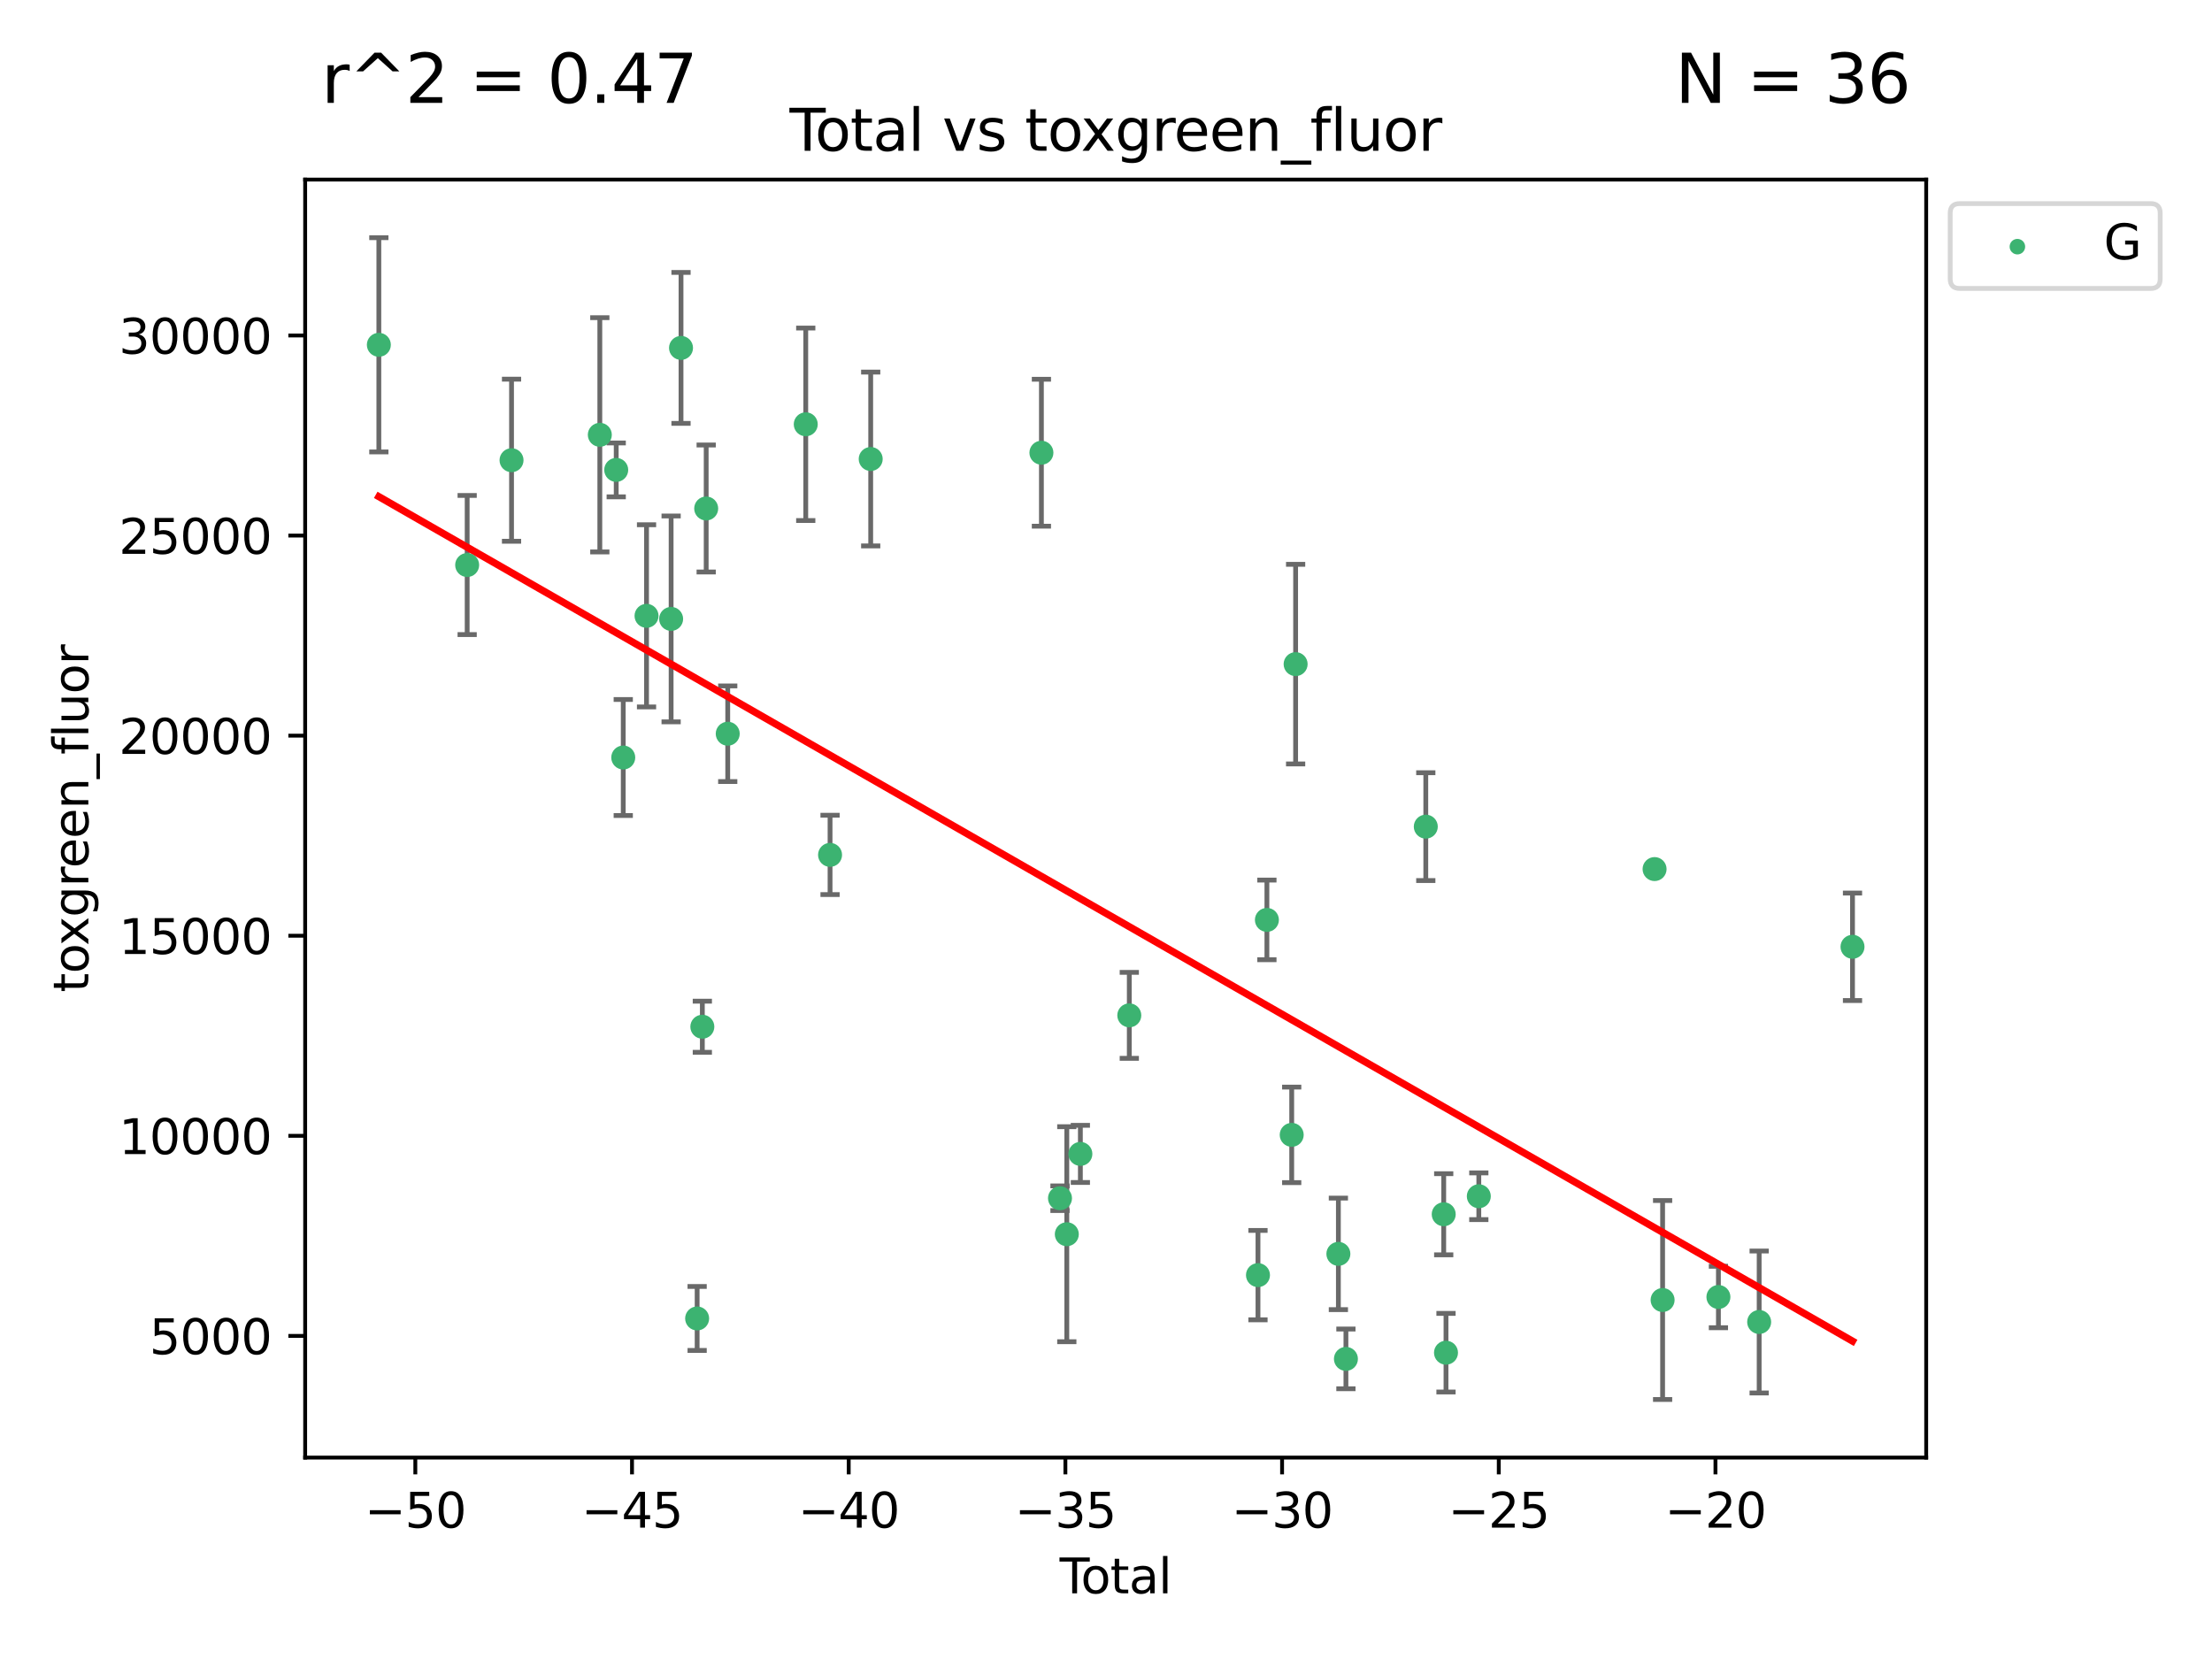 <?xml version="1.0" encoding="utf-8" standalone="no"?>
<!DOCTYPE svg PUBLIC "-//W3C//DTD SVG 1.1//EN"
  "http://www.w3.org/Graphics/SVG/1.1/DTD/svg11.dtd">
<svg xmlns:xlink="http://www.w3.org/1999/xlink" width="460.8pt" height="345.6pt" viewBox="0 0 460.8 345.6" xmlns="http://www.w3.org/2000/svg" version="1.1">
 <defs>
  <style type="text/css">*{stroke-linejoin: round; stroke-linecap: butt}</style>
 </defs>
 <g id="figure_1">
  <g id="patch_1">
   <path d="M 0 345.6 
L 460.8 345.6 
L 460.8 0 
L 0 0 
z
" style="fill: #ffffff"/>
  </g>
  <g id="axes_1">
   <g id="patch_2">
    <path d="M 63.571 303.64 
L 401.26 303.64 
L 401.26 37.411 
L 63.571 37.411 
z
" style="fill: #ffffff"/>
   </g>
   <g id="PathCollection_1">
    <defs>
     <path id="mcfa70bdf9e" d="M 0 1.118 
C 0.297 1.118 0.581 1 0.791 0.791 
C 1 0.581 1.118 0.297 1.118 0 
C 1.118 -0.297 1 -0.581 0.791 -0.791 
C 0.581 -1 0.297 -1.118 0 -1.118 
C -0.297 -1.118 -0.581 -1 -0.791 -0.791 
C -1 -0.581 -1.118 -0.297 -1.118 0 
C -1.118 0.297 -1 0.581 -0.791 0.791 
C -0.581 1 -0.297 1.118 0 1.118 
z
" style="stroke: #3cb371"/>
    </defs>
    <g clip-path="url(#pda64ac3bde)">
     <use xlink:href="#mcfa70bdf9e" x="78.921" y="71.829" style="fill: #3cb371; stroke: #3cb371"/>
     <use xlink:href="#mcfa70bdf9e" x="97.319" y="117.705" style="fill: #3cb371; stroke: #3cb371"/>
     <use xlink:href="#mcfa70bdf9e" x="106.562" y="95.87" style="fill: #3cb371; stroke: #3cb371"/>
     <use xlink:href="#mcfa70bdf9e" x="124.953" y="90.578" style="fill: #3cb371; stroke: #3cb371"/>
     <use xlink:href="#mcfa70bdf9e" x="128.369" y="97.889" style="fill: #3cb371; stroke: #3cb371"/>
     <use xlink:href="#mcfa70bdf9e" x="129.835" y="157.804" style="fill: #3cb371; stroke: #3cb371"/>
     <use xlink:href="#mcfa70bdf9e" x="134.685" y="128.29" style="fill: #3cb371; stroke: #3cb371"/>
     <use xlink:href="#mcfa70bdf9e" x="139.807" y="128.929" style="fill: #3cb371; stroke: #3cb371"/>
     <use xlink:href="#mcfa70bdf9e" x="141.868" y="72.475" style="fill: #3cb371; stroke: #3cb371"/>
     <use xlink:href="#mcfa70bdf9e" x="145.227" y="274.66" style="fill: #3cb371; stroke: #3cb371"/>
     <use xlink:href="#mcfa70bdf9e" x="146.31" y="213.887" style="fill: #3cb371; stroke: #3cb371"/>
     <use xlink:href="#mcfa70bdf9e" x="147.112" y="105.928" style="fill: #3cb371; stroke: #3cb371"/>
     <use xlink:href="#mcfa70bdf9e" x="151.6" y="152.848" style="fill: #3cb371; stroke: #3cb371"/>
     <use xlink:href="#mcfa70bdf9e" x="167.853" y="88.387" style="fill: #3cb371; stroke: #3cb371"/>
     <use xlink:href="#mcfa70bdf9e" x="172.916" y="178.087" style="fill: #3cb371; stroke: #3cb371"/>
     <use xlink:href="#mcfa70bdf9e" x="181.383" y="95.619" style="fill: #3cb371; stroke: #3cb371"/>
     <use xlink:href="#mcfa70bdf9e" x="216.945" y="94.31" style="fill: #3cb371; stroke: #3cb371"/>
     <use xlink:href="#mcfa70bdf9e" x="220.816" y="249.612" style="fill: #3cb371; stroke: #3cb371"/>
     <use xlink:href="#mcfa70bdf9e" x="222.236" y="257.109" style="fill: #3cb371; stroke: #3cb371"/>
     <use xlink:href="#mcfa70bdf9e" x="225.061" y="240.379" style="fill: #3cb371; stroke: #3cb371"/>
     <use xlink:href="#mcfa70bdf9e" x="235.252" y="211.515" style="fill: #3cb371; stroke: #3cb371"/>
     <use xlink:href="#mcfa70bdf9e" x="262.06" y="265.63" style="fill: #3cb371; stroke: #3cb371"/>
     <use xlink:href="#mcfa70bdf9e" x="263.919" y="191.631" style="fill: #3cb371; stroke: #3cb371"/>
     <use xlink:href="#mcfa70bdf9e" x="269.086" y="236.411" style="fill: #3cb371; stroke: #3cb371"/>
     <use xlink:href="#mcfa70bdf9e" x="269.902" y="138.35" style="fill: #3cb371; stroke: #3cb371"/>
     <use xlink:href="#mcfa70bdf9e" x="278.809" y="261.204" style="fill: #3cb371; stroke: #3cb371"/>
     <use xlink:href="#mcfa70bdf9e" x="280.38" y="283.083" style="fill: #3cb371; stroke: #3cb371"/>
     <use xlink:href="#mcfa70bdf9e" x="297.018" y="172.205" style="fill: #3cb371; stroke: #3cb371"/>
     <use xlink:href="#mcfa70bdf9e" x="300.752" y="252.953" style="fill: #3cb371; stroke: #3cb371"/>
     <use xlink:href="#mcfa70bdf9e" x="301.228" y="281.793" style="fill: #3cb371; stroke: #3cb371"/>
     <use xlink:href="#mcfa70bdf9e" x="308.064" y="249.2" style="fill: #3cb371; stroke: #3cb371"/>
     <use xlink:href="#mcfa70bdf9e" x="344.679" y="181.043" style="fill: #3cb371; stroke: #3cb371"/>
     <use xlink:href="#mcfa70bdf9e" x="346.352" y="270.814" style="fill: #3cb371; stroke: #3cb371"/>
     <use xlink:href="#mcfa70bdf9e" x="357.978" y="270.188" style="fill: #3cb371; stroke: #3cb371"/>
     <use xlink:href="#mcfa70bdf9e" x="366.466" y="275.395" style="fill: #3cb371; stroke: #3cb371"/>
     <use xlink:href="#mcfa70bdf9e" x="385.911" y="197.234" style="fill: #3cb371; stroke: #3cb371"/>
    </g>
   </g>
   <g id="matplotlib.axis_1">
    <g id="xtick_1">
     <g id="line2d_1">
      <defs>
       <path id="m8384550a35" d="M 0 0 
L 0 3.5 
" style="stroke: #000000; stroke-width: 0.8"/>
      </defs>
      <g>
       <use xlink:href="#m8384550a35" x="86.519" y="303.64" style="stroke: #000000; stroke-width: 0.8"/>
      </g>
     </g>
     <g id="text_1">
      <!-- −50 -->
      <g transform="translate(75.966 318.238)scale(0.1 -0.1)">
       <defs>
        <path id="DejaVuSans-2212" d="M 678 2272 
L 4684 2272 
L 4684 1741 
L 678 1741 
L 678 2272 
z
" transform="scale(0.016)"/>
        <path id="DejaVuSans-35" d="M 691 4666 
L 3169 4666 
L 3169 4134 
L 1269 4134 
L 1269 2991 
Q 1406 3038 1543 3061 
Q 1681 3084 1819 3084 
Q 2600 3084 3056 2656 
Q 3513 2228 3513 1497 
Q 3513 744 3044 326 
Q 2575 -91 1722 -91 
Q 1428 -91 1123 -41 
Q 819 9 494 109 
L 494 744 
Q 775 591 1075 516 
Q 1375 441 1709 441 
Q 2250 441 2565 725 
Q 2881 1009 2881 1497 
Q 2881 1984 2565 2268 
Q 2250 2553 1709 2553 
Q 1456 2553 1204 2497 
Q 953 2441 691 2322 
L 691 4666 
z
" transform="scale(0.016)"/>
        <path id="DejaVuSans-30" d="M 2034 4250 
Q 1547 4250 1301 3770 
Q 1056 3291 1056 2328 
Q 1056 1369 1301 889 
Q 1547 409 2034 409 
Q 2525 409 2770 889 
Q 3016 1369 3016 2328 
Q 3016 3291 2770 3770 
Q 2525 4250 2034 4250 
z
M 2034 4750 
Q 2819 4750 3233 4129 
Q 3647 3509 3647 2328 
Q 3647 1150 3233 529 
Q 2819 -91 2034 -91 
Q 1250 -91 836 529 
Q 422 1150 422 2328 
Q 422 3509 836 4129 
Q 1250 4750 2034 4750 
z
" transform="scale(0.016)"/>
       </defs>
       <use xlink:href="#DejaVuSans-2212"/>
       <use xlink:href="#DejaVuSans-35" x="83.789"/>
       <use xlink:href="#DejaVuSans-30" x="147.412"/>
      </g>
     </g>
    </g>
    <g id="xtick_2">
     <g id="line2d_2">
      <g>
       <use xlink:href="#m8384550a35" x="131.659" y="303.64" style="stroke: #000000; stroke-width: 0.8"/>
      </g>
     </g>
     <g id="text_2">
      <!-- −45 -->
      <g transform="translate(121.107 318.238)scale(0.1 -0.1)">
       <defs>
        <path id="DejaVuSans-34" d="M 2419 4116 
L 825 1625 
L 2419 1625 
L 2419 4116 
z
M 2253 4666 
L 3047 4666 
L 3047 1625 
L 3713 1625 
L 3713 1100 
L 3047 1100 
L 3047 0 
L 2419 0 
L 2419 1100 
L 313 1100 
L 313 1709 
L 2253 4666 
z
" transform="scale(0.016)"/>
       </defs>
       <use xlink:href="#DejaVuSans-2212"/>
       <use xlink:href="#DejaVuSans-34" x="83.789"/>
       <use xlink:href="#DejaVuSans-35" x="147.412"/>
      </g>
     </g>
    </g>
    <g id="xtick_3">
     <g id="line2d_3">
      <g>
       <use xlink:href="#m8384550a35" x="176.8" y="303.64" style="stroke: #000000; stroke-width: 0.8"/>
      </g>
     </g>
     <g id="text_3">
      <!-- −40 -->
      <g transform="translate(166.247 318.238)scale(0.1 -0.1)">
       <use xlink:href="#DejaVuSans-2212"/>
       <use xlink:href="#DejaVuSans-34" x="83.789"/>
       <use xlink:href="#DejaVuSans-30" x="147.412"/>
      </g>
     </g>
    </g>
    <g id="xtick_4">
     <g id="line2d_4">
      <g>
       <use xlink:href="#m8384550a35" x="221.94" y="303.64" style="stroke: #000000; stroke-width: 0.8"/>
      </g>
     </g>
     <g id="text_4">
      <!-- −35 -->
      <g transform="translate(211.388 318.238)scale(0.1 -0.1)">
       <defs>
        <path id="DejaVuSans-33" d="M 2597 2516 
Q 3050 2419 3304 2112 
Q 3559 1806 3559 1356 
Q 3559 666 3084 287 
Q 2609 -91 1734 -91 
Q 1441 -91 1130 -33 
Q 819 25 488 141 
L 488 750 
Q 750 597 1062 519 
Q 1375 441 1716 441 
Q 2309 441 2620 675 
Q 2931 909 2931 1356 
Q 2931 1769 2642 2001 
Q 2353 2234 1838 2234 
L 1294 2234 
L 1294 2753 
L 1863 2753 
Q 2328 2753 2575 2939 
Q 2822 3125 2822 3475 
Q 2822 3834 2567 4026 
Q 2313 4219 1838 4219 
Q 1578 4219 1281 4162 
Q 984 4106 628 3988 
L 628 4550 
Q 988 4650 1302 4700 
Q 1616 4750 1894 4750 
Q 2613 4750 3031 4423 
Q 3450 4097 3450 3541 
Q 3450 3153 3228 2886 
Q 3006 2619 2597 2516 
z
" transform="scale(0.016)"/>
       </defs>
       <use xlink:href="#DejaVuSans-2212"/>
       <use xlink:href="#DejaVuSans-33" x="83.789"/>
       <use xlink:href="#DejaVuSans-35" x="147.412"/>
      </g>
     </g>
    </g>
    <g id="xtick_5">
     <g id="line2d_5">
      <g>
       <use xlink:href="#m8384550a35" x="267.081" y="303.64" style="stroke: #000000; stroke-width: 0.8"/>
      </g>
     </g>
     <g id="text_5">
      <!-- −30 -->
      <g transform="translate(256.528 318.238)scale(0.1 -0.1)">
       <use xlink:href="#DejaVuSans-2212"/>
       <use xlink:href="#DejaVuSans-33" x="83.789"/>
       <use xlink:href="#DejaVuSans-30" x="147.412"/>
      </g>
     </g>
    </g>
    <g id="xtick_6">
     <g id="line2d_6">
      <g>
       <use xlink:href="#m8384550a35" x="312.221" y="303.64" style="stroke: #000000; stroke-width: 0.8"/>
      </g>
     </g>
     <g id="text_6">
      <!-- −25 -->
      <g transform="translate(301.669 318.238)scale(0.1 -0.1)">
       <defs>
        <path id="DejaVuSans-32" d="M 1228 531 
L 3431 531 
L 3431 0 
L 469 0 
L 469 531 
Q 828 903 1448 1529 
Q 2069 2156 2228 2338 
Q 2531 2678 2651 2914 
Q 2772 3150 2772 3378 
Q 2772 3750 2511 3984 
Q 2250 4219 1831 4219 
Q 1534 4219 1204 4116 
Q 875 4013 500 3803 
L 500 4441 
Q 881 4594 1212 4672 
Q 1544 4750 1819 4750 
Q 2544 4750 2975 4387 
Q 3406 4025 3406 3419 
Q 3406 3131 3298 2873 
Q 3191 2616 2906 2266 
Q 2828 2175 2409 1742 
Q 1991 1309 1228 531 
z
" transform="scale(0.016)"/>
       </defs>
       <use xlink:href="#DejaVuSans-2212"/>
       <use xlink:href="#DejaVuSans-32" x="83.789"/>
       <use xlink:href="#DejaVuSans-35" x="147.412"/>
      </g>
     </g>
    </g>
    <g id="xtick_7">
     <g id="line2d_7">
      <g>
       <use xlink:href="#m8384550a35" x="357.362" y="303.64" style="stroke: #000000; stroke-width: 0.8"/>
      </g>
     </g>
     <g id="text_7">
      <!-- −20 -->
      <g transform="translate(346.81 318.238)scale(0.1 -0.1)">
       <use xlink:href="#DejaVuSans-2212"/>
       <use xlink:href="#DejaVuSans-32" x="83.789"/>
       <use xlink:href="#DejaVuSans-30" x="147.412"/>
      </g>
     </g>
    </g>
    <g id="text_8">
     <!-- Total -->
     <g transform="translate(220.739 331.917)scale(0.1 -0.1)">
      <defs>
       <path id="DejaVuSans-54" d="M -19 4666 
L 3928 4666 
L 3928 4134 
L 2272 4134 
L 2272 0 
L 1638 0 
L 1638 4134 
L -19 4134 
L -19 4666 
z
" transform="scale(0.016)"/>
       <path id="DejaVuSans-6f" d="M 1959 3097 
Q 1497 3097 1228 2736 
Q 959 2375 959 1747 
Q 959 1119 1226 758 
Q 1494 397 1959 397 
Q 2419 397 2687 759 
Q 2956 1122 2956 1747 
Q 2956 2369 2687 2733 
Q 2419 3097 1959 3097 
z
M 1959 3584 
Q 2709 3584 3137 3096 
Q 3566 2609 3566 1747 
Q 3566 888 3137 398 
Q 2709 -91 1959 -91 
Q 1206 -91 779 398 
Q 353 888 353 1747 
Q 353 2609 779 3096 
Q 1206 3584 1959 3584 
z
" transform="scale(0.016)"/>
       <path id="DejaVuSans-74" d="M 1172 4494 
L 1172 3500 
L 2356 3500 
L 2356 3053 
L 1172 3053 
L 1172 1153 
Q 1172 725 1289 603 
Q 1406 481 1766 481 
L 2356 481 
L 2356 0 
L 1766 0 
Q 1100 0 847 248 
Q 594 497 594 1153 
L 594 3053 
L 172 3053 
L 172 3500 
L 594 3500 
L 594 4494 
L 1172 4494 
z
" transform="scale(0.016)"/>
       <path id="DejaVuSans-61" d="M 2194 1759 
Q 1497 1759 1228 1600 
Q 959 1441 959 1056 
Q 959 750 1161 570 
Q 1363 391 1709 391 
Q 2188 391 2477 730 
Q 2766 1069 2766 1631 
L 2766 1759 
L 2194 1759 
z
M 3341 1997 
L 3341 0 
L 2766 0 
L 2766 531 
Q 2569 213 2275 61 
Q 1981 -91 1556 -91 
Q 1019 -91 701 211 
Q 384 513 384 1019 
Q 384 1609 779 1909 
Q 1175 2209 1959 2209 
L 2766 2209 
L 2766 2266 
Q 2766 2663 2505 2880 
Q 2244 3097 1772 3097 
Q 1472 3097 1187 3025 
Q 903 2953 641 2809 
L 641 3341 
Q 956 3463 1253 3523 
Q 1550 3584 1831 3584 
Q 2591 3584 2966 3190 
Q 3341 2797 3341 1997 
z
" transform="scale(0.016)"/>
       <path id="DejaVuSans-6c" d="M 603 4863 
L 1178 4863 
L 1178 0 
L 603 0 
L 603 4863 
z
" transform="scale(0.016)"/>
      </defs>
      <use xlink:href="#DejaVuSans-54"/>
      <use xlink:href="#DejaVuSans-6f" x="44.084"/>
      <use xlink:href="#DejaVuSans-74" x="105.266"/>
      <use xlink:href="#DejaVuSans-61" x="144.475"/>
      <use xlink:href="#DejaVuSans-6c" x="205.754"/>
     </g>
    </g>
   </g>
   <g id="matplotlib.axis_2">
    <g id="ytick_1">
     <g id="line2d_8">
      <defs>
       <path id="m5780250583" d="M 0 0 
L -3.5 0 
" style="stroke: #000000; stroke-width: 0.8"/>
      </defs>
      <g>
       <use xlink:href="#m5780250583" x="63.571" y="278.294" style="stroke: #000000; stroke-width: 0.8"/>
      </g>
     </g>
     <g id="text_9">
      <!-- 5000 -->
      <g transform="translate(31.121 282.093)scale(0.1 -0.1)">
       <use xlink:href="#DejaVuSans-35"/>
       <use xlink:href="#DejaVuSans-30" x="63.623"/>
       <use xlink:href="#DejaVuSans-30" x="127.246"/>
       <use xlink:href="#DejaVuSans-30" x="190.869"/>
      </g>
     </g>
    </g>
    <g id="ytick_2">
     <g id="line2d_9">
      <g>
       <use xlink:href="#m5780250583" x="63.571" y="236.612" style="stroke: #000000; stroke-width: 0.8"/>
      </g>
     </g>
     <g id="text_10">
      <!-- 10000 -->
      <g transform="translate(24.759 240.412)scale(0.1 -0.1)">
       <defs>
        <path id="DejaVuSans-31" d="M 794 531 
L 1825 531 
L 1825 4091 
L 703 3866 
L 703 4441 
L 1819 4666 
L 2450 4666 
L 2450 531 
L 3481 531 
L 3481 0 
L 794 0 
L 794 531 
z
" transform="scale(0.016)"/>
       </defs>
       <use xlink:href="#DejaVuSans-31"/>
       <use xlink:href="#DejaVuSans-30" x="63.623"/>
       <use xlink:href="#DejaVuSans-30" x="127.246"/>
       <use xlink:href="#DejaVuSans-30" x="190.869"/>
       <use xlink:href="#DejaVuSans-30" x="254.492"/>
      </g>
     </g>
    </g>
    <g id="ytick_3">
     <g id="line2d_10">
      <g>
       <use xlink:href="#m5780250583" x="63.571" y="194.931" style="stroke: #000000; stroke-width: 0.8"/>
      </g>
     </g>
     <g id="text_11">
      <!-- 15000 -->
      <g transform="translate(24.759 198.73)scale(0.1 -0.1)">
       <use xlink:href="#DejaVuSans-31"/>
       <use xlink:href="#DejaVuSans-35" x="63.623"/>
       <use xlink:href="#DejaVuSans-30" x="127.246"/>
       <use xlink:href="#DejaVuSans-30" x="190.869"/>
       <use xlink:href="#DejaVuSans-30" x="254.492"/>
      </g>
     </g>
    </g>
    <g id="ytick_4">
     <g id="line2d_11">
      <g>
       <use xlink:href="#m5780250583" x="63.571" y="153.249" style="stroke: #000000; stroke-width: 0.8"/>
      </g>
     </g>
     <g id="text_12">
      <!-- 20000 -->
      <g transform="translate(24.759 157.048)scale(0.1 -0.1)">
       <use xlink:href="#DejaVuSans-32"/>
       <use xlink:href="#DejaVuSans-30" x="63.623"/>
       <use xlink:href="#DejaVuSans-30" x="127.246"/>
       <use xlink:href="#DejaVuSans-30" x="190.869"/>
       <use xlink:href="#DejaVuSans-30" x="254.492"/>
      </g>
     </g>
    </g>
    <g id="ytick_5">
     <g id="line2d_12">
      <g>
       <use xlink:href="#m5780250583" x="63.571" y="111.567" style="stroke: #000000; stroke-width: 0.8"/>
      </g>
     </g>
     <g id="text_13">
      <!-- 25000 -->
      <g transform="translate(24.759 115.367)scale(0.1 -0.1)">
       <use xlink:href="#DejaVuSans-32"/>
       <use xlink:href="#DejaVuSans-35" x="63.623"/>
       <use xlink:href="#DejaVuSans-30" x="127.246"/>
       <use xlink:href="#DejaVuSans-30" x="190.869"/>
       <use xlink:href="#DejaVuSans-30" x="254.492"/>
      </g>
     </g>
    </g>
    <g id="ytick_6">
     <g id="line2d_13">
      <g>
       <use xlink:href="#m5780250583" x="63.571" y="69.886" style="stroke: #000000; stroke-width: 0.8"/>
      </g>
     </g>
     <g id="text_14">
      <!-- 30000 -->
      <g transform="translate(24.759 73.685)scale(0.1 -0.1)">
       <use xlink:href="#DejaVuSans-33"/>
       <use xlink:href="#DejaVuSans-30" x="63.623"/>
       <use xlink:href="#DejaVuSans-30" x="127.246"/>
       <use xlink:href="#DejaVuSans-30" x="190.869"/>
       <use xlink:href="#DejaVuSans-30" x="254.492"/>
      </g>
     </g>
    </g>
    <g id="text_15">
     <!-- toxgreen_fluor -->
     <g transform="translate(18.401 206.72)rotate(-90)scale(0.1 -0.1)">
      <defs>
       <path id="DejaVuSans-78" d="M 3513 3500 
L 2247 1797 
L 3578 0 
L 2900 0 
L 1881 1375 
L 863 0 
L 184 0 
L 1544 1831 
L 300 3500 
L 978 3500 
L 1906 2253 
L 2834 3500 
L 3513 3500 
z
" transform="scale(0.016)"/>
       <path id="DejaVuSans-67" d="M 2906 1791 
Q 2906 2416 2648 2759 
Q 2391 3103 1925 3103 
Q 1463 3103 1205 2759 
Q 947 2416 947 1791 
Q 947 1169 1205 825 
Q 1463 481 1925 481 
Q 2391 481 2648 825 
Q 2906 1169 2906 1791 
z
M 3481 434 
Q 3481 -459 3084 -895 
Q 2688 -1331 1869 -1331 
Q 1566 -1331 1297 -1286 
Q 1028 -1241 775 -1147 
L 775 -588 
Q 1028 -725 1275 -790 
Q 1522 -856 1778 -856 
Q 2344 -856 2625 -561 
Q 2906 -266 2906 331 
L 2906 616 
Q 2728 306 2450 153 
Q 2172 0 1784 0 
Q 1141 0 747 490 
Q 353 981 353 1791 
Q 353 2603 747 3093 
Q 1141 3584 1784 3584 
Q 2172 3584 2450 3431 
Q 2728 3278 2906 2969 
L 2906 3500 
L 3481 3500 
L 3481 434 
z
" transform="scale(0.016)"/>
       <path id="DejaVuSans-72" d="M 2631 2963 
Q 2534 3019 2420 3045 
Q 2306 3072 2169 3072 
Q 1681 3072 1420 2755 
Q 1159 2438 1159 1844 
L 1159 0 
L 581 0 
L 581 3500 
L 1159 3500 
L 1159 2956 
Q 1341 3275 1631 3429 
Q 1922 3584 2338 3584 
Q 2397 3584 2469 3576 
Q 2541 3569 2628 3553 
L 2631 2963 
z
" transform="scale(0.016)"/>
       <path id="DejaVuSans-65" d="M 3597 1894 
L 3597 1613 
L 953 1613 
Q 991 1019 1311 708 
Q 1631 397 2203 397 
Q 2534 397 2845 478 
Q 3156 559 3463 722 
L 3463 178 
Q 3153 47 2828 -22 
Q 2503 -91 2169 -91 
Q 1331 -91 842 396 
Q 353 884 353 1716 
Q 353 2575 817 3079 
Q 1281 3584 2069 3584 
Q 2775 3584 3186 3129 
Q 3597 2675 3597 1894 
z
M 3022 2063 
Q 3016 2534 2758 2815 
Q 2500 3097 2075 3097 
Q 1594 3097 1305 2825 
Q 1016 2553 972 2059 
L 3022 2063 
z
" transform="scale(0.016)"/>
       <path id="DejaVuSans-6e" d="M 3513 2113 
L 3513 0 
L 2938 0 
L 2938 2094 
Q 2938 2591 2744 2837 
Q 2550 3084 2163 3084 
Q 1697 3084 1428 2787 
Q 1159 2491 1159 1978 
L 1159 0 
L 581 0 
L 581 3500 
L 1159 3500 
L 1159 2956 
Q 1366 3272 1645 3428 
Q 1925 3584 2291 3584 
Q 2894 3584 3203 3211 
Q 3513 2838 3513 2113 
z
" transform="scale(0.016)"/>
       <path id="DejaVuSans-5f" d="M 3263 -1063 
L 3263 -1509 
L -63 -1509 
L -63 -1063 
L 3263 -1063 
z
" transform="scale(0.016)"/>
       <path id="DejaVuSans-66" d="M 2375 4863 
L 2375 4384 
L 1825 4384 
Q 1516 4384 1395 4259 
Q 1275 4134 1275 3809 
L 1275 3500 
L 2222 3500 
L 2222 3053 
L 1275 3053 
L 1275 0 
L 697 0 
L 697 3053 
L 147 3053 
L 147 3500 
L 697 3500 
L 697 3744 
Q 697 4328 969 4595 
Q 1241 4863 1831 4863 
L 2375 4863 
z
" transform="scale(0.016)"/>
       <path id="DejaVuSans-75" d="M 544 1381 
L 544 3500 
L 1119 3500 
L 1119 1403 
Q 1119 906 1312 657 
Q 1506 409 1894 409 
Q 2359 409 2629 706 
Q 2900 1003 2900 1516 
L 2900 3500 
L 3475 3500 
L 3475 0 
L 2900 0 
L 2900 538 
Q 2691 219 2414 64 
Q 2138 -91 1772 -91 
Q 1169 -91 856 284 
Q 544 659 544 1381 
z
M 1991 3584 
L 1991 3584 
z
" transform="scale(0.016)"/>
      </defs>
      <use xlink:href="#DejaVuSans-74"/>
      <use xlink:href="#DejaVuSans-6f" x="39.209"/>
      <use xlink:href="#DejaVuSans-78" x="97.266"/>
      <use xlink:href="#DejaVuSans-67" x="156.445"/>
      <use xlink:href="#DejaVuSans-72" x="219.922"/>
      <use xlink:href="#DejaVuSans-65" x="258.785"/>
      <use xlink:href="#DejaVuSans-65" x="320.309"/>
      <use xlink:href="#DejaVuSans-6e" x="381.832"/>
      <use xlink:href="#DejaVuSans-5f" x="445.211"/>
      <use xlink:href="#DejaVuSans-66" x="495.211"/>
      <use xlink:href="#DejaVuSans-6c" x="530.416"/>
      <use xlink:href="#DejaVuSans-75" x="558.199"/>
      <use xlink:href="#DejaVuSans-6f" x="621.578"/>
      <use xlink:href="#DejaVuSans-72" x="682.76"/>
     </g>
    </g>
   </g>
   <g id="LineCollection_1">
    <path d="M 78.921 94.146 
L 78.921 49.513 
" clip-path="url(#pda64ac3bde)" style="fill: none; stroke: #696969"/>
    <path d="M 97.319 132.193 
L 97.319 103.217 
" clip-path="url(#pda64ac3bde)" style="fill: none; stroke: #696969"/>
    <path d="M 106.562 112.753 
L 106.562 78.987 
" clip-path="url(#pda64ac3bde)" style="fill: none; stroke: #696969"/>
    <path d="M 124.953 114.978 
L 124.953 66.177 
" clip-path="url(#pda64ac3bde)" style="fill: none; stroke: #696969"/>
    <path d="M 128.369 103.502 
L 128.369 92.276 
" clip-path="url(#pda64ac3bde)" style="fill: none; stroke: #696969"/>
    <path d="M 129.835 169.888 
L 129.835 145.72 
" clip-path="url(#pda64ac3bde)" style="fill: none; stroke: #696969"/>
    <path d="M 134.685 147.266 
L 134.685 109.315 
" clip-path="url(#pda64ac3bde)" style="fill: none; stroke: #696969"/>
    <path d="M 139.807 150.371 
L 139.807 107.487 
" clip-path="url(#pda64ac3bde)" style="fill: none; stroke: #696969"/>
    <path d="M 141.868 88.198 
L 141.868 56.753 
" clip-path="url(#pda64ac3bde)" style="fill: none; stroke: #696969"/>
    <path d="M 145.227 281.323 
L 145.227 267.998 
" clip-path="url(#pda64ac3bde)" style="fill: none; stroke: #696969"/>
    <path d="M 146.31 219.21 
L 146.31 208.565 
" clip-path="url(#pda64ac3bde)" style="fill: none; stroke: #696969"/>
    <path d="M 147.112 119.158 
L 147.112 92.699 
" clip-path="url(#pda64ac3bde)" style="fill: none; stroke: #696969"/>
    <path d="M 151.6 162.808 
L 151.6 142.888 
" clip-path="url(#pda64ac3bde)" style="fill: none; stroke: #696969"/>
    <path d="M 167.853 108.436 
L 167.853 68.338 
" clip-path="url(#pda64ac3bde)" style="fill: none; stroke: #696969"/>
    <path d="M 172.916 186.35 
L 172.916 169.825 
" clip-path="url(#pda64ac3bde)" style="fill: none; stroke: #696969"/>
    <path d="M 181.383 113.725 
L 181.383 77.513 
" clip-path="url(#pda64ac3bde)" style="fill: none; stroke: #696969"/>
    <path d="M 216.945 109.615 
L 216.945 79.005 
" clip-path="url(#pda64ac3bde)" style="fill: none; stroke: #696969"/>
    <path d="M 220.816 252.18 
L 220.816 247.044 
" clip-path="url(#pda64ac3bde)" style="fill: none; stroke: #696969"/>
    <path d="M 222.236 279.504 
L 222.236 234.714 
" clip-path="url(#pda64ac3bde)" style="fill: none; stroke: #696969"/>
    <path d="M 225.061 246.33 
L 225.061 234.428 
" clip-path="url(#pda64ac3bde)" style="fill: none; stroke: #696969"/>
    <path d="M 235.252 220.472 
L 235.252 202.558 
" clip-path="url(#pda64ac3bde)" style="fill: none; stroke: #696969"/>
    <path d="M 262.06 274.942 
L 262.06 256.319 
" clip-path="url(#pda64ac3bde)" style="fill: none; stroke: #696969"/>
    <path d="M 263.919 199.924 
L 263.919 183.337 
" clip-path="url(#pda64ac3bde)" style="fill: none; stroke: #696969"/>
    <path d="M 269.086 246.36 
L 269.086 226.463 
" clip-path="url(#pda64ac3bde)" style="fill: none; stroke: #696969"/>
    <path d="M 269.902 159.143 
L 269.902 117.557 
" clip-path="url(#pda64ac3bde)" style="fill: none; stroke: #696969"/>
    <path d="M 278.809 272.817 
L 278.809 249.591 
" clip-path="url(#pda64ac3bde)" style="fill: none; stroke: #696969"/>
    <path d="M 280.38 289.306 
L 280.38 276.861 
" clip-path="url(#pda64ac3bde)" style="fill: none; stroke: #696969"/>
    <path d="M 297.018 183.435 
L 297.018 160.974 
" clip-path="url(#pda64ac3bde)" style="fill: none; stroke: #696969"/>
    <path d="M 300.752 261.404 
L 300.752 244.502 
" clip-path="url(#pda64ac3bde)" style="fill: none; stroke: #696969"/>
    <path d="M 301.228 289.981 
L 301.228 273.606 
" clip-path="url(#pda64ac3bde)" style="fill: none; stroke: #696969"/>
    <path d="M 308.064 254.065 
L 308.064 244.335 
" clip-path="url(#pda64ac3bde)" style="fill: none; stroke: #696969"/>
    <path d="M 344.679 181.82 
L 344.679 180.266 
" clip-path="url(#pda64ac3bde)" style="fill: none; stroke: #696969"/>
    <path d="M 346.352 291.539 
L 346.352 250.089 
" clip-path="url(#pda64ac3bde)" style="fill: none; stroke: #696969"/>
    <path d="M 357.978 276.589 
L 357.978 263.787 
" clip-path="url(#pda64ac3bde)" style="fill: none; stroke: #696969"/>
    <path d="M 366.466 290.181 
L 366.466 260.61 
" clip-path="url(#pda64ac3bde)" style="fill: none; stroke: #696969"/>
    <path d="M 385.911 208.43 
L 385.911 186.039 
" clip-path="url(#pda64ac3bde)" style="fill: none; stroke: #696969"/>
   </g>
   <g id="line2d_14">
    <defs>
     <path id="m4631d37c6a" d="M 2 0 
L -2 -0 
" style="stroke: #696969"/>
    </defs>
    <g clip-path="url(#pda64ac3bde)">
     <use xlink:href="#m4631d37c6a" x="78.921" y="94.146" style="fill: #696969; stroke: #696969"/>
     <use xlink:href="#m4631d37c6a" x="97.319" y="132.193" style="fill: #696969; stroke: #696969"/>
     <use xlink:href="#m4631d37c6a" x="106.562" y="112.753" style="fill: #696969; stroke: #696969"/>
     <use xlink:href="#m4631d37c6a" x="124.953" y="114.978" style="fill: #696969; stroke: #696969"/>
     <use xlink:href="#m4631d37c6a" x="128.369" y="103.502" style="fill: #696969; stroke: #696969"/>
     <use xlink:href="#m4631d37c6a" x="129.835" y="169.888" style="fill: #696969; stroke: #696969"/>
     <use xlink:href="#m4631d37c6a" x="134.685" y="147.266" style="fill: #696969; stroke: #696969"/>
     <use xlink:href="#m4631d37c6a" x="139.807" y="150.371" style="fill: #696969; stroke: #696969"/>
     <use xlink:href="#m4631d37c6a" x="141.868" y="88.198" style="fill: #696969; stroke: #696969"/>
     <use xlink:href="#m4631d37c6a" x="145.227" y="281.323" style="fill: #696969; stroke: #696969"/>
     <use xlink:href="#m4631d37c6a" x="146.31" y="219.21" style="fill: #696969; stroke: #696969"/>
     <use xlink:href="#m4631d37c6a" x="147.112" y="119.158" style="fill: #696969; stroke: #696969"/>
     <use xlink:href="#m4631d37c6a" x="151.6" y="162.808" style="fill: #696969; stroke: #696969"/>
     <use xlink:href="#m4631d37c6a" x="167.853" y="108.436" style="fill: #696969; stroke: #696969"/>
     <use xlink:href="#m4631d37c6a" x="172.916" y="186.35" style="fill: #696969; stroke: #696969"/>
     <use xlink:href="#m4631d37c6a" x="181.383" y="113.725" style="fill: #696969; stroke: #696969"/>
     <use xlink:href="#m4631d37c6a" x="216.945" y="109.615" style="fill: #696969; stroke: #696969"/>
     <use xlink:href="#m4631d37c6a" x="220.816" y="252.18" style="fill: #696969; stroke: #696969"/>
     <use xlink:href="#m4631d37c6a" x="222.236" y="279.504" style="fill: #696969; stroke: #696969"/>
     <use xlink:href="#m4631d37c6a" x="225.061" y="246.33" style="fill: #696969; stroke: #696969"/>
     <use xlink:href="#m4631d37c6a" x="235.252" y="220.472" style="fill: #696969; stroke: #696969"/>
     <use xlink:href="#m4631d37c6a" x="262.06" y="274.942" style="fill: #696969; stroke: #696969"/>
     <use xlink:href="#m4631d37c6a" x="263.919" y="199.924" style="fill: #696969; stroke: #696969"/>
     <use xlink:href="#m4631d37c6a" x="269.086" y="246.36" style="fill: #696969; stroke: #696969"/>
     <use xlink:href="#m4631d37c6a" x="269.902" y="159.143" style="fill: #696969; stroke: #696969"/>
     <use xlink:href="#m4631d37c6a" x="278.809" y="272.817" style="fill: #696969; stroke: #696969"/>
     <use xlink:href="#m4631d37c6a" x="280.38" y="289.306" style="fill: #696969; stroke: #696969"/>
     <use xlink:href="#m4631d37c6a" x="297.018" y="183.435" style="fill: #696969; stroke: #696969"/>
     <use xlink:href="#m4631d37c6a" x="300.752" y="261.404" style="fill: #696969; stroke: #696969"/>
     <use xlink:href="#m4631d37c6a" x="301.228" y="289.981" style="fill: #696969; stroke: #696969"/>
     <use xlink:href="#m4631d37c6a" x="308.064" y="254.065" style="fill: #696969; stroke: #696969"/>
     <use xlink:href="#m4631d37c6a" x="344.679" y="181.82" style="fill: #696969; stroke: #696969"/>
     <use xlink:href="#m4631d37c6a" x="346.352" y="291.539" style="fill: #696969; stroke: #696969"/>
     <use xlink:href="#m4631d37c6a" x="357.978" y="276.589" style="fill: #696969; stroke: #696969"/>
     <use xlink:href="#m4631d37c6a" x="366.466" y="290.181" style="fill: #696969; stroke: #696969"/>
     <use xlink:href="#m4631d37c6a" x="385.911" y="208.43" style="fill: #696969; stroke: #696969"/>
    </g>
   </g>
   <g id="line2d_15">
    <g clip-path="url(#pda64ac3bde)">
     <use xlink:href="#m4631d37c6a" x="78.921" y="49.513" style="fill: #696969; stroke: #696969"/>
     <use xlink:href="#m4631d37c6a" x="97.319" y="103.217" style="fill: #696969; stroke: #696969"/>
     <use xlink:href="#m4631d37c6a" x="106.562" y="78.987" style="fill: #696969; stroke: #696969"/>
     <use xlink:href="#m4631d37c6a" x="124.953" y="66.177" style="fill: #696969; stroke: #696969"/>
     <use xlink:href="#m4631d37c6a" x="128.369" y="92.276" style="fill: #696969; stroke: #696969"/>
     <use xlink:href="#m4631d37c6a" x="129.835" y="145.72" style="fill: #696969; stroke: #696969"/>
     <use xlink:href="#m4631d37c6a" x="134.685" y="109.315" style="fill: #696969; stroke: #696969"/>
     <use xlink:href="#m4631d37c6a" x="139.807" y="107.487" style="fill: #696969; stroke: #696969"/>
     <use xlink:href="#m4631d37c6a" x="141.868" y="56.753" style="fill: #696969; stroke: #696969"/>
     <use xlink:href="#m4631d37c6a" x="145.227" y="267.998" style="fill: #696969; stroke: #696969"/>
     <use xlink:href="#m4631d37c6a" x="146.31" y="208.565" style="fill: #696969; stroke: #696969"/>
     <use xlink:href="#m4631d37c6a" x="147.112" y="92.699" style="fill: #696969; stroke: #696969"/>
     <use xlink:href="#m4631d37c6a" x="151.6" y="142.888" style="fill: #696969; stroke: #696969"/>
     <use xlink:href="#m4631d37c6a" x="167.853" y="68.338" style="fill: #696969; stroke: #696969"/>
     <use xlink:href="#m4631d37c6a" x="172.916" y="169.825" style="fill: #696969; stroke: #696969"/>
     <use xlink:href="#m4631d37c6a" x="181.383" y="77.513" style="fill: #696969; stroke: #696969"/>
     <use xlink:href="#m4631d37c6a" x="216.945" y="79.005" style="fill: #696969; stroke: #696969"/>
     <use xlink:href="#m4631d37c6a" x="220.816" y="247.044" style="fill: #696969; stroke: #696969"/>
     <use xlink:href="#m4631d37c6a" x="222.236" y="234.714" style="fill: #696969; stroke: #696969"/>
     <use xlink:href="#m4631d37c6a" x="225.061" y="234.428" style="fill: #696969; stroke: #696969"/>
     <use xlink:href="#m4631d37c6a" x="235.252" y="202.558" style="fill: #696969; stroke: #696969"/>
     <use xlink:href="#m4631d37c6a" x="262.06" y="256.319" style="fill: #696969; stroke: #696969"/>
     <use xlink:href="#m4631d37c6a" x="263.919" y="183.337" style="fill: #696969; stroke: #696969"/>
     <use xlink:href="#m4631d37c6a" x="269.086" y="226.463" style="fill: #696969; stroke: #696969"/>
     <use xlink:href="#m4631d37c6a" x="269.902" y="117.557" style="fill: #696969; stroke: #696969"/>
     <use xlink:href="#m4631d37c6a" x="278.809" y="249.591" style="fill: #696969; stroke: #696969"/>
     <use xlink:href="#m4631d37c6a" x="280.38" y="276.861" style="fill: #696969; stroke: #696969"/>
     <use xlink:href="#m4631d37c6a" x="297.018" y="160.974" style="fill: #696969; stroke: #696969"/>
     <use xlink:href="#m4631d37c6a" x="300.752" y="244.502" style="fill: #696969; stroke: #696969"/>
     <use xlink:href="#m4631d37c6a" x="301.228" y="273.606" style="fill: #696969; stroke: #696969"/>
     <use xlink:href="#m4631d37c6a" x="308.064" y="244.335" style="fill: #696969; stroke: #696969"/>
     <use xlink:href="#m4631d37c6a" x="344.679" y="180.266" style="fill: #696969; stroke: #696969"/>
     <use xlink:href="#m4631d37c6a" x="346.352" y="250.089" style="fill: #696969; stroke: #696969"/>
     <use xlink:href="#m4631d37c6a" x="357.978" y="263.787" style="fill: #696969; stroke: #696969"/>
     <use xlink:href="#m4631d37c6a" x="366.466" y="260.61" style="fill: #696969; stroke: #696969"/>
     <use xlink:href="#m4631d37c6a" x="385.911" y="186.039" style="fill: #696969; stroke: #696969"/>
    </g>
   </g>
   <g id="line2d_16">
    <path d="M 78.921 103.46 
L 97.319 114.003 
L 106.562 119.3 
L 124.953 129.839 
L 128.369 131.796 
L 129.835 132.636 
L 134.685 135.416 
L 139.807 138.351 
L 141.868 139.532 
L 145.227 141.457 
L 146.31 142.078 
L 147.112 142.537 
L 151.6 145.109 
L 167.853 154.423 
L 172.916 157.324 
L 181.383 162.176 
L 216.945 182.555 
L 220.816 184.774 
L 222.236 185.587 
L 225.061 187.206 
L 235.252 193.046 
L 262.06 208.409 
L 263.919 209.474 
L 269.086 212.435 
L 269.902 212.902 
L 278.809 218.007 
L 280.38 218.907 
L 297.018 228.441 
L 300.752 230.581 
L 301.228 230.854 
L 308.064 234.771 
L 344.679 255.754 
L 346.352 256.712 
L 357.978 263.375 
L 366.466 268.238 
L 385.911 279.381 
" clip-path="url(#pda64ac3bde)" style="fill: none; stroke: #ff0000; stroke-width: 1.5; stroke-linecap: square"/>
   </g>
   <g id="line2d_17">
    <defs>
     <path id="m98056e58ef" d="M 0 2 
C 0.53 2 1.039 1.789 1.414 1.414 
C 1.789 1.039 2 0.53 2 0 
C 2 -0.53 1.789 -1.039 1.414 -1.414 
C 1.039 -1.789 0.53 -2 0 -2 
C -0.53 -2 -1.039 -1.789 -1.414 -1.414 
C -1.789 -1.039 -2 -0.53 -2 0 
C -2 0.53 -1.789 1.039 -1.414 1.414 
C -1.039 1.789 -0.53 2 0 2 
z
" style="stroke: #3cb371"/>
    </defs>
    <g clip-path="url(#pda64ac3bde)">
     <use xlink:href="#m98056e58ef" x="78.921" y="71.829" style="fill: #3cb371; stroke: #3cb371"/>
     <use xlink:href="#m98056e58ef" x="97.319" y="117.705" style="fill: #3cb371; stroke: #3cb371"/>
     <use xlink:href="#m98056e58ef" x="106.562" y="95.87" style="fill: #3cb371; stroke: #3cb371"/>
     <use xlink:href="#m98056e58ef" x="124.953" y="90.578" style="fill: #3cb371; stroke: #3cb371"/>
     <use xlink:href="#m98056e58ef" x="128.369" y="97.889" style="fill: #3cb371; stroke: #3cb371"/>
     <use xlink:href="#m98056e58ef" x="129.835" y="157.804" style="fill: #3cb371; stroke: #3cb371"/>
     <use xlink:href="#m98056e58ef" x="134.685" y="128.29" style="fill: #3cb371; stroke: #3cb371"/>
     <use xlink:href="#m98056e58ef" x="139.807" y="128.929" style="fill: #3cb371; stroke: #3cb371"/>
     <use xlink:href="#m98056e58ef" x="141.868" y="72.475" style="fill: #3cb371; stroke: #3cb371"/>
     <use xlink:href="#m98056e58ef" x="145.227" y="274.66" style="fill: #3cb371; stroke: #3cb371"/>
     <use xlink:href="#m98056e58ef" x="146.31" y="213.887" style="fill: #3cb371; stroke: #3cb371"/>
     <use xlink:href="#m98056e58ef" x="147.112" y="105.928" style="fill: #3cb371; stroke: #3cb371"/>
     <use xlink:href="#m98056e58ef" x="151.6" y="152.848" style="fill: #3cb371; stroke: #3cb371"/>
     <use xlink:href="#m98056e58ef" x="167.853" y="88.387" style="fill: #3cb371; stroke: #3cb371"/>
     <use xlink:href="#m98056e58ef" x="172.916" y="178.087" style="fill: #3cb371; stroke: #3cb371"/>
     <use xlink:href="#m98056e58ef" x="181.383" y="95.619" style="fill: #3cb371; stroke: #3cb371"/>
     <use xlink:href="#m98056e58ef" x="216.945" y="94.31" style="fill: #3cb371; stroke: #3cb371"/>
     <use xlink:href="#m98056e58ef" x="220.816" y="249.612" style="fill: #3cb371; stroke: #3cb371"/>
     <use xlink:href="#m98056e58ef" x="222.236" y="257.109" style="fill: #3cb371; stroke: #3cb371"/>
     <use xlink:href="#m98056e58ef" x="225.061" y="240.379" style="fill: #3cb371; stroke: #3cb371"/>
     <use xlink:href="#m98056e58ef" x="235.252" y="211.515" style="fill: #3cb371; stroke: #3cb371"/>
     <use xlink:href="#m98056e58ef" x="262.06" y="265.63" style="fill: #3cb371; stroke: #3cb371"/>
     <use xlink:href="#m98056e58ef" x="263.919" y="191.631" style="fill: #3cb371; stroke: #3cb371"/>
     <use xlink:href="#m98056e58ef" x="269.086" y="236.411" style="fill: #3cb371; stroke: #3cb371"/>
     <use xlink:href="#m98056e58ef" x="269.902" y="138.35" style="fill: #3cb371; stroke: #3cb371"/>
     <use xlink:href="#m98056e58ef" x="278.809" y="261.204" style="fill: #3cb371; stroke: #3cb371"/>
     <use xlink:href="#m98056e58ef" x="280.38" y="283.083" style="fill: #3cb371; stroke: #3cb371"/>
     <use xlink:href="#m98056e58ef" x="297.018" y="172.205" style="fill: #3cb371; stroke: #3cb371"/>
     <use xlink:href="#m98056e58ef" x="300.752" y="252.953" style="fill: #3cb371; stroke: #3cb371"/>
     <use xlink:href="#m98056e58ef" x="301.228" y="281.793" style="fill: #3cb371; stroke: #3cb371"/>
     <use xlink:href="#m98056e58ef" x="308.064" y="249.2" style="fill: #3cb371; stroke: #3cb371"/>
     <use xlink:href="#m98056e58ef" x="344.679" y="181.043" style="fill: #3cb371; stroke: #3cb371"/>
     <use xlink:href="#m98056e58ef" x="346.352" y="270.814" style="fill: #3cb371; stroke: #3cb371"/>
     <use xlink:href="#m98056e58ef" x="357.978" y="270.188" style="fill: #3cb371; stroke: #3cb371"/>
     <use xlink:href="#m98056e58ef" x="366.466" y="275.395" style="fill: #3cb371; stroke: #3cb371"/>
     <use xlink:href="#m98056e58ef" x="385.911" y="197.234" style="fill: #3cb371; stroke: #3cb371"/>
    </g>
   </g>
   <g id="patch_3">
    <path d="M 63.571 303.64 
L 63.571 37.411 
" style="fill: none; stroke: #000000; stroke-width: 0.8; stroke-linejoin: miter; stroke-linecap: square"/>
   </g>
   <g id="patch_4">
    <path d="M 401.26 303.64 
L 401.26 37.411 
" style="fill: none; stroke: #000000; stroke-width: 0.8; stroke-linejoin: miter; stroke-linecap: square"/>
   </g>
   <g id="patch_5">
    <path d="M 63.571 303.64 
L 401.26 303.64 
" style="fill: none; stroke: #000000; stroke-width: 0.8; stroke-linejoin: miter; stroke-linecap: square"/>
   </g>
   <g id="patch_6">
    <path d="M 63.571 37.411 
L 401.26 37.411 
" style="fill: none; stroke: #000000; stroke-width: 0.8; stroke-linejoin: miter; stroke-linecap: square"/>
   </g>
   <g id="text_16">
    <!-- N = 36 -->
    <g transform="translate(348.964 21.426)scale(0.14 -0.14)">
     <defs>
      <path id="DejaVuSans-4e" d="M 628 4666 
L 1478 4666 
L 3547 763 
L 3547 4666 
L 4159 4666 
L 4159 0 
L 3309 0 
L 1241 3903 
L 1241 0 
L 628 0 
L 628 4666 
z
" transform="scale(0.016)"/>
      <path id="DejaVuSans-20" transform="scale(0.016)"/>
      <path id="DejaVuSans-3d" d="M 678 2906 
L 4684 2906 
L 4684 2381 
L 678 2381 
L 678 2906 
z
M 678 1631 
L 4684 1631 
L 4684 1100 
L 678 1100 
L 678 1631 
z
" transform="scale(0.016)"/>
      <path id="DejaVuSans-36" d="M 2113 2584 
Q 1688 2584 1439 2293 
Q 1191 2003 1191 1497 
Q 1191 994 1439 701 
Q 1688 409 2113 409 
Q 2538 409 2786 701 
Q 3034 994 3034 1497 
Q 3034 2003 2786 2293 
Q 2538 2584 2113 2584 
z
M 3366 4563 
L 3366 3988 
Q 3128 4100 2886 4159 
Q 2644 4219 2406 4219 
Q 1781 4219 1451 3797 
Q 1122 3375 1075 2522 
Q 1259 2794 1537 2939 
Q 1816 3084 2150 3084 
Q 2853 3084 3261 2657 
Q 3669 2231 3669 1497 
Q 3669 778 3244 343 
Q 2819 -91 2113 -91 
Q 1303 -91 875 529 
Q 447 1150 447 2328 
Q 447 3434 972 4092 
Q 1497 4750 2381 4750 
Q 2619 4750 2861 4703 
Q 3103 4656 3366 4563 
z
" transform="scale(0.016)"/>
     </defs>
     <use xlink:href="#DejaVuSans-4e"/>
     <use xlink:href="#DejaVuSans-20" x="74.805"/>
     <use xlink:href="#DejaVuSans-3d" x="106.592"/>
     <use xlink:href="#DejaVuSans-20" x="190.381"/>
     <use xlink:href="#DejaVuSans-33" x="222.168"/>
     <use xlink:href="#DejaVuSans-36" x="285.791"/>
    </g>
   </g>
   <g id="text_17">
    <!-- r^2 = 0.47 -->
    <g transform="translate(66.948 21.426)scale(0.14 -0.14)">
     <defs>
      <path id="DejaVuSans-5e" d="M 2988 4666 
L 4684 2925 
L 4056 2925 
L 2681 4159 
L 1306 2925 
L 678 2925 
L 2375 4666 
L 2988 4666 
z
" transform="scale(0.016)"/>
      <path id="DejaVuSans-2e" d="M 684 794 
L 1344 794 
L 1344 0 
L 684 0 
L 684 794 
z
" transform="scale(0.016)"/>
      <path id="DejaVuSans-37" d="M 525 4666 
L 3525 4666 
L 3525 4397 
L 1831 0 
L 1172 0 
L 2766 4134 
L 525 4134 
L 525 4666 
z
" transform="scale(0.016)"/>
     </defs>
     <use xlink:href="#DejaVuSans-72"/>
     <use xlink:href="#DejaVuSans-5e" x="41.113"/>
     <use xlink:href="#DejaVuSans-32" x="124.902"/>
     <use xlink:href="#DejaVuSans-20" x="188.525"/>
     <use xlink:href="#DejaVuSans-3d" x="220.312"/>
     <use xlink:href="#DejaVuSans-20" x="304.102"/>
     <use xlink:href="#DejaVuSans-30" x="335.889"/>
     <use xlink:href="#DejaVuSans-2e" x="399.512"/>
     <use xlink:href="#DejaVuSans-34" x="431.299"/>
     <use xlink:href="#DejaVuSans-37" x="494.922"/>
    </g>
   </g>
   <g id="text_18">
    <!-- Total vs toxgreen_fluor -->
    <g transform="translate(164.48 31.411)scale(0.12 -0.12)">
     <defs>
      <path id="DejaVuSans-76" d="M 191 3500 
L 800 3500 
L 1894 563 
L 2988 3500 
L 3597 3500 
L 2284 0 
L 1503 0 
L 191 3500 
z
" transform="scale(0.016)"/>
      <path id="DejaVuSans-73" d="M 2834 3397 
L 2834 2853 
Q 2591 2978 2328 3040 
Q 2066 3103 1784 3103 
Q 1356 3103 1142 2972 
Q 928 2841 928 2578 
Q 928 2378 1081 2264 
Q 1234 2150 1697 2047 
L 1894 2003 
Q 2506 1872 2764 1633 
Q 3022 1394 3022 966 
Q 3022 478 2636 193 
Q 2250 -91 1575 -91 
Q 1294 -91 989 -36 
Q 684 19 347 128 
L 347 722 
Q 666 556 975 473 
Q 1284 391 1588 391 
Q 1994 391 2212 530 
Q 2431 669 2431 922 
Q 2431 1156 2273 1281 
Q 2116 1406 1581 1522 
L 1381 1569 
Q 847 1681 609 1914 
Q 372 2147 372 2553 
Q 372 3047 722 3315 
Q 1072 3584 1716 3584 
Q 2034 3584 2315 3537 
Q 2597 3491 2834 3397 
z
" transform="scale(0.016)"/>
     </defs>
     <use xlink:href="#DejaVuSans-54"/>
     <use xlink:href="#DejaVuSans-6f" x="44.084"/>
     <use xlink:href="#DejaVuSans-74" x="105.266"/>
     <use xlink:href="#DejaVuSans-61" x="144.475"/>
     <use xlink:href="#DejaVuSans-6c" x="205.754"/>
     <use xlink:href="#DejaVuSans-20" x="233.537"/>
     <use xlink:href="#DejaVuSans-76" x="265.324"/>
     <use xlink:href="#DejaVuSans-73" x="324.504"/>
     <use xlink:href="#DejaVuSans-20" x="376.604"/>
     <use xlink:href="#DejaVuSans-74" x="408.391"/>
     <use xlink:href="#DejaVuSans-6f" x="447.6"/>
     <use xlink:href="#DejaVuSans-78" x="505.656"/>
     <use xlink:href="#DejaVuSans-67" x="564.836"/>
     <use xlink:href="#DejaVuSans-72" x="628.312"/>
     <use xlink:href="#DejaVuSans-65" x="667.176"/>
     <use xlink:href="#DejaVuSans-65" x="728.699"/>
     <use xlink:href="#DejaVuSans-6e" x="790.223"/>
     <use xlink:href="#DejaVuSans-5f" x="853.602"/>
     <use xlink:href="#DejaVuSans-66" x="903.602"/>
     <use xlink:href="#DejaVuSans-6c" x="938.807"/>
     <use xlink:href="#DejaVuSans-75" x="966.59"/>
     <use xlink:href="#DejaVuSans-6f" x="1029.969"/>
     <use xlink:href="#DejaVuSans-72" x="1091.15"/>
    </g>
   </g>
   <g id="legend_1">
    <g id="patch_7">
     <path d="M 408.26 60.089 
L 448.008 60.089 
Q 450.008 60.089 450.008 58.089 
L 450.008 44.411 
Q 450.008 42.411 448.008 42.411 
L 408.26 42.411 
Q 406.26 42.411 406.26 44.411 
L 406.26 58.089 
Q 406.26 60.089 408.26 60.089 
z
" style="fill: #ffffff; opacity: 0.8; stroke: #cccccc; stroke-linejoin: miter"/>
    </g>
    <g id="PathCollection_2">
     <g>
      <use xlink:href="#mcfa70bdf9e" x="420.26" y="51.385" style="fill: #3cb371; stroke: #3cb371"/>
     </g>
    </g>
    <g id="text_19">
     <!-- G -->
     <g transform="translate(438.26 54.01)scale(0.1 -0.1)">
      <defs>
       <path id="DejaVuSans-47" d="M 3809 666 
L 3809 1919 
L 2778 1919 
L 2778 2438 
L 4434 2438 
L 4434 434 
Q 4069 175 3628 42 
Q 3188 -91 2688 -91 
Q 1594 -91 976 548 
Q 359 1188 359 2328 
Q 359 3472 976 4111 
Q 1594 4750 2688 4750 
Q 3144 4750 3555 4637 
Q 3966 4525 4313 4306 
L 4313 3634 
Q 3963 3931 3569 4081 
Q 3175 4231 2741 4231 
Q 1884 4231 1454 3753 
Q 1025 3275 1025 2328 
Q 1025 1384 1454 906 
Q 1884 428 2741 428 
Q 3075 428 3337 486 
Q 3600 544 3809 666 
z
" transform="scale(0.016)"/>
      </defs>
      <use xlink:href="#DejaVuSans-47"/>
     </g>
    </g>
   </g>
  </g>
 </g>
 <defs>
  <clipPath id="pda64ac3bde">
   <rect x="63.571" y="37.411" width="337.689" height="266.229"/>
  </clipPath>
 </defs>
</svg>
